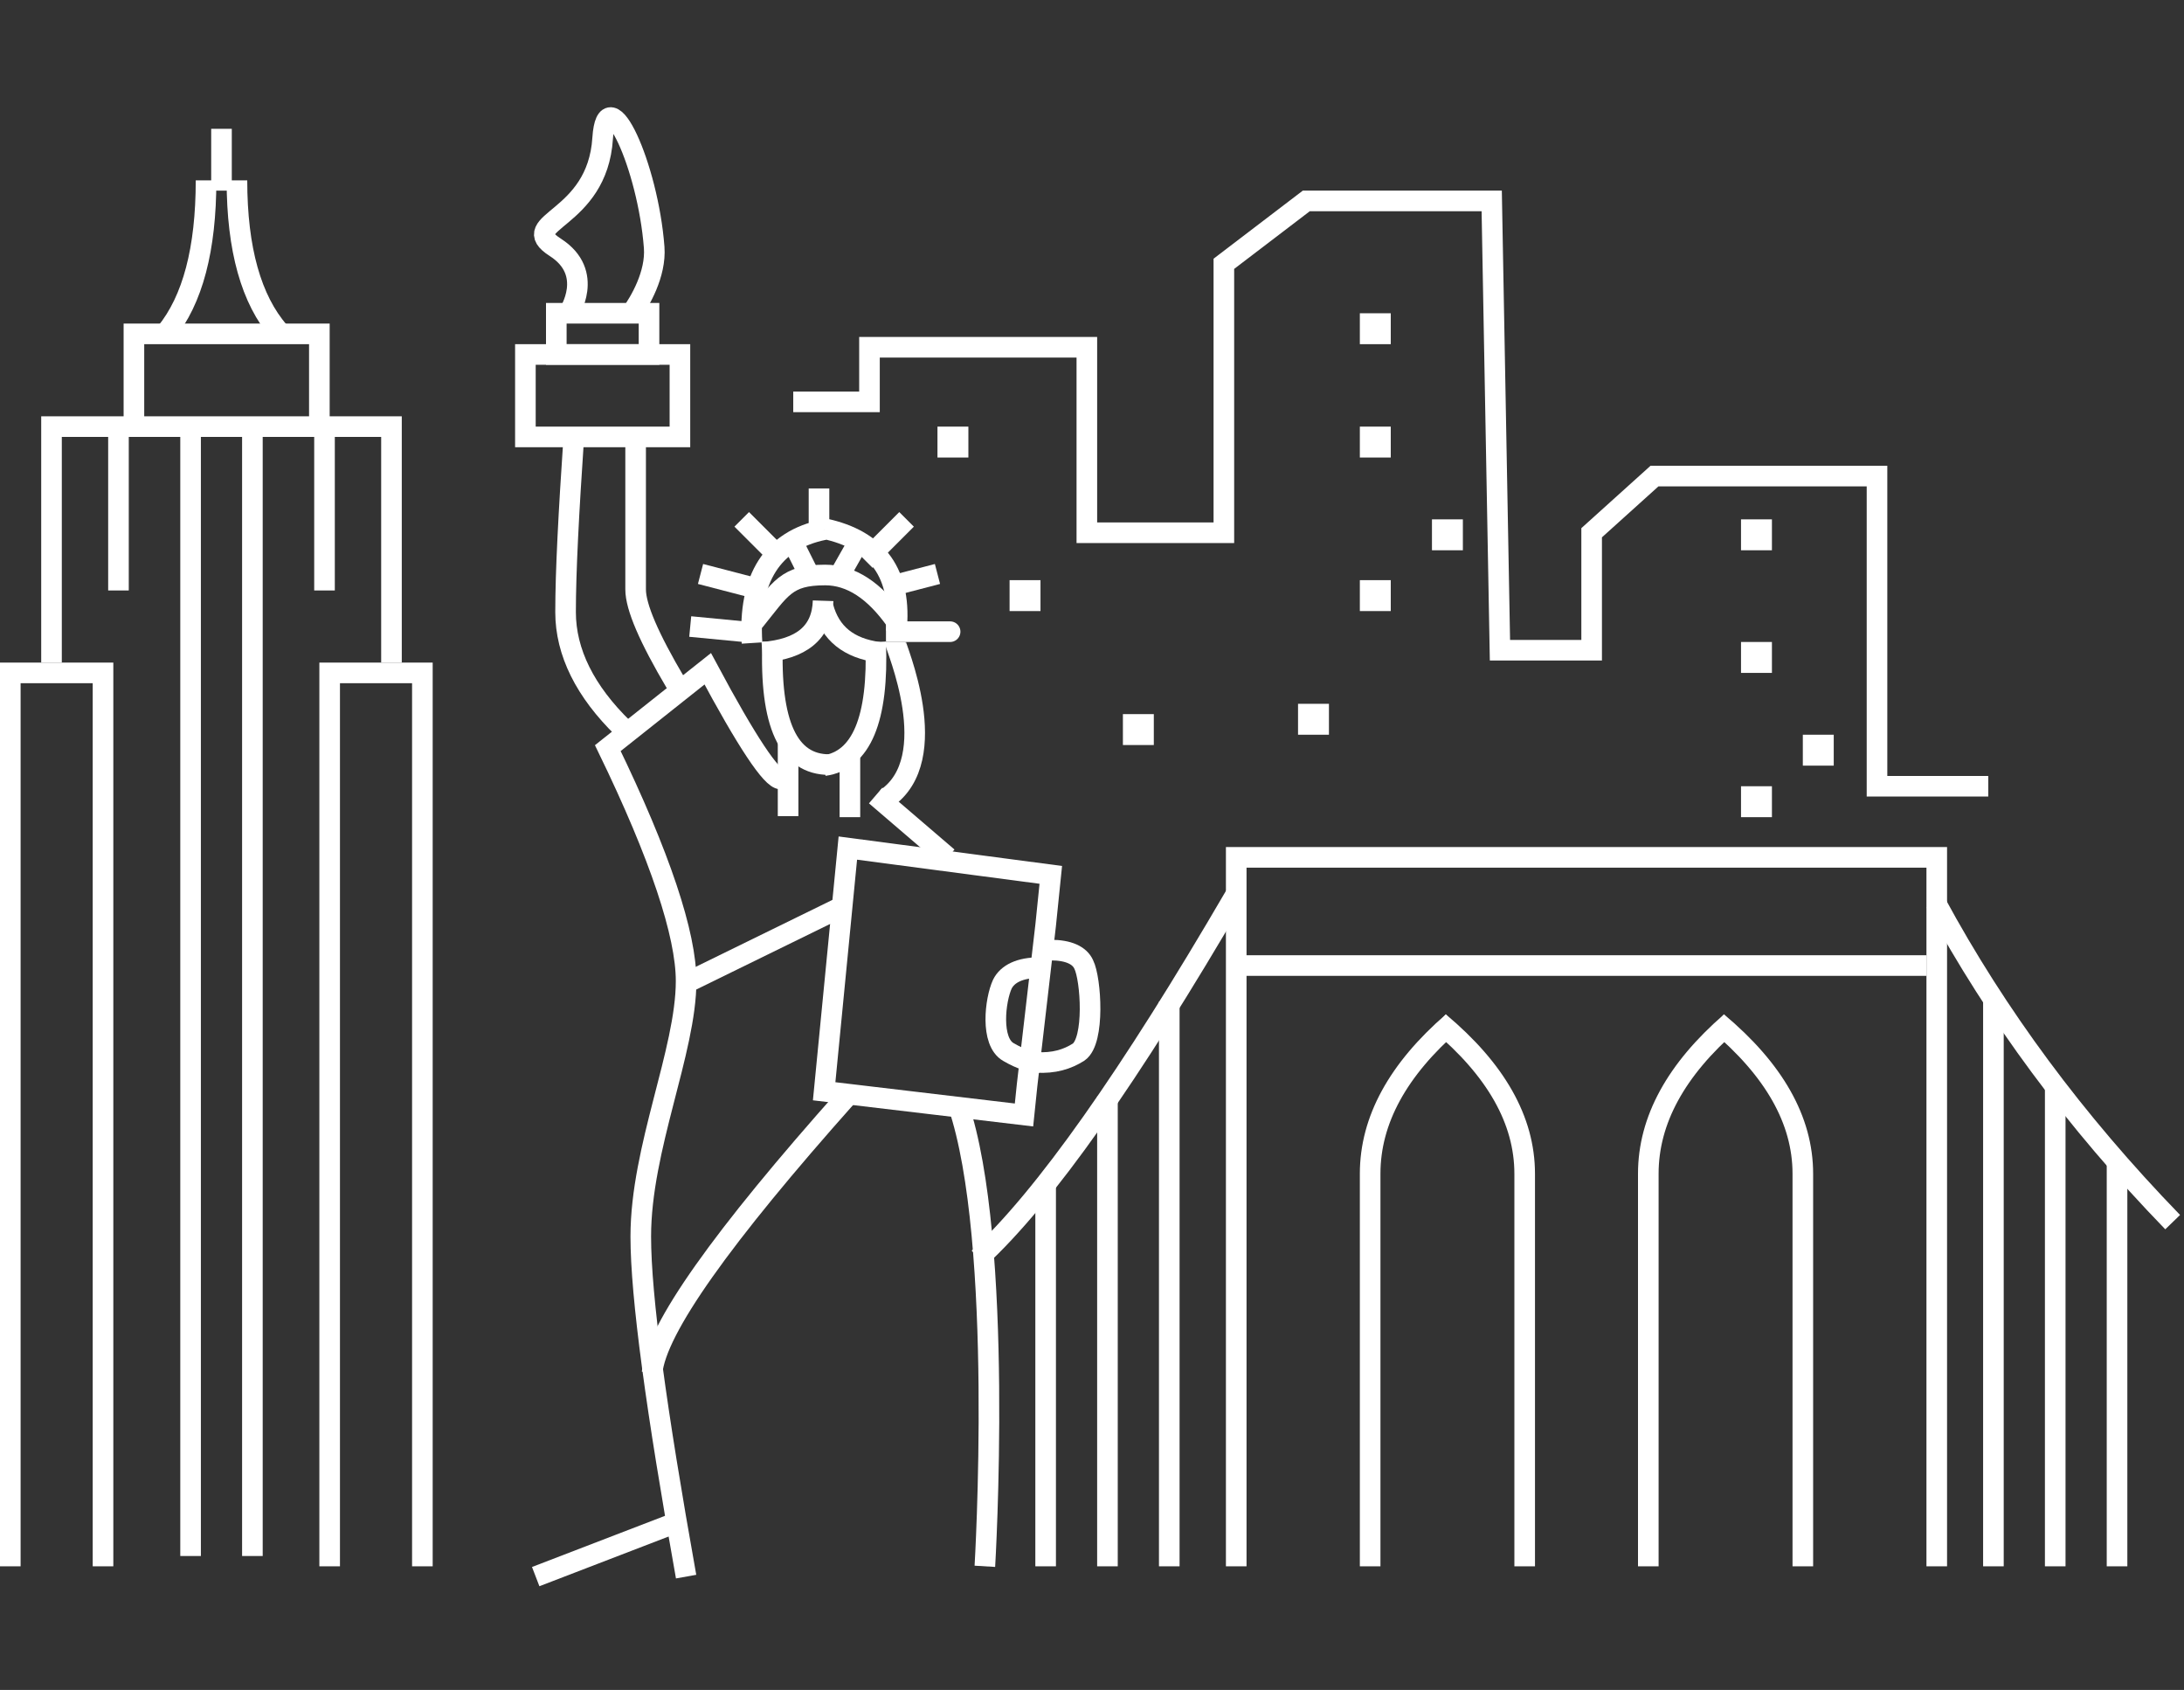 <?xml version="1.0" encoding="utf-8"?>
<!-- Generator: Adobe Illustrator 21.0.0, SVG Export Plug-In . SVG Version: 6.00 Build 0)  -->
<svg version="1.1" id="Layer_1" xmlns="http://www.w3.org/2000/svg" xmlns:xlink="http://www.w3.org/1999/xlink" x="0px" y="0px"
	 viewBox="0 0 212 164" style="enable-background:new 0 0 212 164;" xml:space="preserve">
<rect x="0" y="0" width="212" height="164" fill="#333333" stroke="none"/>
<style type="text/css">
	.st0{fill:none;stroke:#FFFFFF;stroke-width:2;}
	.st1{fill:#FFFFFF;}
</style>
<title>New York</title>
<desc>Created with Sketch.</desc>
<g id="Mayven-2.0">
	<g id="Contact-Us" transform="translate(-969, -345)">
		<g id="Cities">
			<g id="New-York" transform="translate(925, 346)">
				<g transform="translate(45, 0)">
					<polyline id="Path-141" class="st0" points="0,151 0,64.3 9,64.3 9,151 					"/>
					<polyline id="Path-141_1_" class="st0" points="31,151 31,64.3 40,64.3 40,151 					"/>
					<path id="Path-142" class="st0" d="M17.5,150V40.4"/>
					<path id="Path-142_1_" class="st0" d="M23.5,150V40.4"/>
					<polyline id="Path-144" class="st0" points="4,63.3 4,40.4 37,40.4 37,63.3 					"/>
					<path id="Path-149" class="st0" d="M10.5,41.4v14.9"/>
					<path id="Path-152" class="st0" d="M30.5,41.4v14.9"/>
					<polyline id="Path-153" class="st0" points="12,40.4 12,31.4 30,31.4 30,40.4 					"/>
					<path id="Path-163" class="st0" d="M15.1,31.3c2.6-3.2,3.9-8.1,3.9-14.8"/>
					<path id="Path-163_1_" class="st0" d="M26.1,31.2c-2.7-3.1-4.1-8-4.1-14.7"/>
					<path id="Path-164" class="st0" d="M20.5,11.5v6"/>
					<polyline id="Path-165" class="st0" points="119,151 119,82.2 187,82.2 187,151 					"/>
					<path id="Path-166" class="st0" d="M119,92.7h67"/>
					<path id="Path-167" class="st0" d="M112.5,151V96.2"/>
					<path id="Path-168" class="st0" d="M106.5,151v-45.6"/>
					<path id="Path-169" class="st0" d="M100.5,151v-37.2"/>
					<path id="Path-167_1_" class="st0" d="M192.5,151V96.1"/>
					<path id="Path-168_1_" class="st0" d="M198.5,151v-46.4"/>
					<path id="Path-169_1_" class="st0" d="M204.5,151v-39.1"/>
					<path id="Path-170" class="st0" d="M118.9,85.9c-10.2,17.5-18.5,29.3-24.9,35.2"/>
					<path id="Path-171" class="st0" d="M186.9,86.6c5.9,10.9,13.5,21.2,23,31"/>
					<polyline id="Path-172" class="st0" points="192,75.3 181.2,75.3 181.2,45.2 159.6,45.2 153.5,50.7 153.5,62.1 144.6,62.1 
						143.8,18.5 125.8,18.5 117.8,24.6 117.8,50.7 104.5,50.7 104.5,32.7 83.4,32.7 83.4,38 76,38 					"/>
					<rect id="Rectangle-4" x="90" y="40.4" class="st1" width="3" height="3"/>
					<rect id="Rectangle-4_1_" x="97" y="55.3" class="st1" width="3" height="3"/>
					<rect id="Rectangle-4_2_" x="108" y="68.3" class="st1" width="3" height="3"/>
					<rect id="Rectangle-4_3_" x="125" y="67.3" class="st1" width="3" height="3"/>
					<rect id="Rectangle-4_4_" x="131" y="55.3" class="st1" width="3" height="3"/>
					<rect id="Rectangle-4_5_" x="131" y="40.4" class="st1" width="3" height="3"/>
					<rect id="Rectangle-4_6_" x="131" y="29.4" class="st1" width="3" height="3"/>
					<rect id="Rectangle-4_7_" x="138" y="49.4" class="st1" width="3" height="3"/>
					<rect id="Rectangle-4_8_" x="168" y="49.4" class="st1" width="3" height="3"/>
					<rect id="Rectangle-4_9_" x="168" y="61.3" class="st1" width="3" height="3"/>
					<rect id="Rectangle-4_10_" x="168" y="75.3" class="st1" width="3" height="3"/>
					<rect id="Rectangle-4_11_" x="174" y="70.3" class="st1" width="3" height="3"/>
					<path id="Path-174" class="st0" d="M140,98.2c-5.3,4.6-8,9.5-8,14.7c0,5.2,0,17.9,0,38.1"/>
					<path id="Path-174_1_" class="st0" d="M138.7,98.2c5.5,4.6,8.3,9.5,8.3,14.7c0,5.2,0,17.9,0,38.1"/>
					<path id="Path-174_2_" class="st0" d="M167,98.2c-5.3,4.6-8,9.5-8,14.7c0,5.2,0,17.9,0,38.1"/>
					<path id="Path-174_3_" class="st0" d="M165.7,98.2c5.5,4.6,8.3,9.5,8.3,14.7c0,5.2,0,17.9,0,38.1"/>
					<path id="Path-175" class="st0" d="M65.6,152c-2.9-16.2-4.4-27.2-4.4-33c0-8.6,4.4-18,4.4-24.8c0-4.5-2.5-12.1-7.6-22.6
						l9.7-7.7c3.8,7.1,6.2,10.7,7.1,10.7"/>
					<path id="Path-176" class="st0" d="M64,147l-13,5"/>
					<path id="Path-177" class="st0" d="M62.3,132.2c0.4-4.2,6.7-13.1,19-26.9"/>
					<path id="Path-178" class="st0" d="M66,94.2l14.5-7.1"/>
					<path id="Path-179" class="st0" d="M94.6,151c0,0,1.9-31.6-2.6-44.8"/>
					<polygon id="Path-180" class="st0" points="98.4,107.2 79,104.9 81.3,81.3 101,83.9 100.5,88.8 98.7,104.3 					"/>
					<path id="Path-181" class="st0" d="M101,91.2c1.7,0,2.8,0.5,3.2,1.4c0.7,1.4,1.1,7.4-0.5,8.5c-1.1,0.7-2.4,1.1-4.1,1"/>
					<path id="Path-182" class="st0" d="M91,82.2l-7-6"/>
					<path id="Path-183" class="st0" d="M75.5,71v7.2"/>
					<path id="Path-184" class="st0" d="M81.5,72.3v6"/>
					<path id="Path-185" class="st0" d="M74,61.3c-0.3,7.9,1.5,11.9,5.5,11.9"/>
					<path id="Path-186" class="st0" d="M84,61.3c0.3,7.5-1.4,11.5-5,12"/>
					<path id="Path-187" class="st0" d="M78.9,57.3c-0.1,3.1-2.1,4.7-5.9,5"/>
					<path id="Path-188" class="st0" d="M78.9,57.9c0.7,2.6,2.5,4,5.4,4.4"/>
					<path id="Path-189" class="st0" d="M85.9,61.3c0,0.4,4.8,11.3-0.9,15.2"/>
					<path id="Path-190" class="st0" d="M91.2,60.3c-0.3,0-2.3,0-6.2,0C89.4,60.3,91.5,60.3,91.2,60.3z"/>
					<path id="Path-191" class="st0" d="M71.2,60.3L66,59.8"/>
					<path id="Path-192" class="st0" d="M72,56l-5-1.3"/>
					<path id="Path-193" class="st0" d="M90,54.7L85,56"/>
					<path id="Path-194" class="st0" d="M87,49.4l-4,4"/>
					<path id="Path-195" class="st0" d="M71,49.4l4,4"/>
					<path id="Path-196" class="st0" d="M78.5,46.4v4"/>
					<path id="Path-197" class="st0" d="M86,60.3c0.6-5.6-1.8-8.9-7-10"/>
					<path id="Path-198" class="st0" d="M79,50.4c-5,1-7.4,4.7-7,11"/>
					<path id="Path-199" class="st0" d="M86,59.3c-2.1-3-4.4-4.5-6.9-4.5c-3.8,0-4.3,1.3-6.9,4.5"/>
					<path id="Path-200" class="st0" d="M82.1,52l-1.7,3"/>
					<path id="Path-201" class="st0" d="M76.1,51.9l1.3,2.6"/>
					<path id="Path-204" class="st0" d="M59.5,69.7c-3.7-3.6-5.6-7.4-5.6-11.3s0.3-9.6,0.8-17"/>
					<path id="Path-205" class="st0" d="M64.6,65.3c-2.6-4.4-3.9-7.4-3.9-9.1s0-6.6,0-14.8"/>
					<rect id="Rectangle-5" x="50" y="33.4" class="st0" width="15" height="8"/>
					<rect id="Rectangle-6" x="53" y="29.4" class="st0" width="9" height="4"/>
					<path id="Path-206" class="st0" d="M54.2,29.4c0,0,2.6-3.9-1.3-6.4s4.1-2.5,4.6-10.6c0.4-6,4.4,2.7,5,10.6
						c0.2,2.6-1.4,5.3-2.2,6.4"/>
					<path id="Path-2" class="st0" d="M99.9,92.9c-1.9,0-3.1,0.6-3.6,1.6c-0.7,1.5-1.2,5.6,0.6,6.6c1.2,0.7,2.2,1,3,1"/>
				</g>
			</g>
		</g>
	</g>
</g>
</svg>
